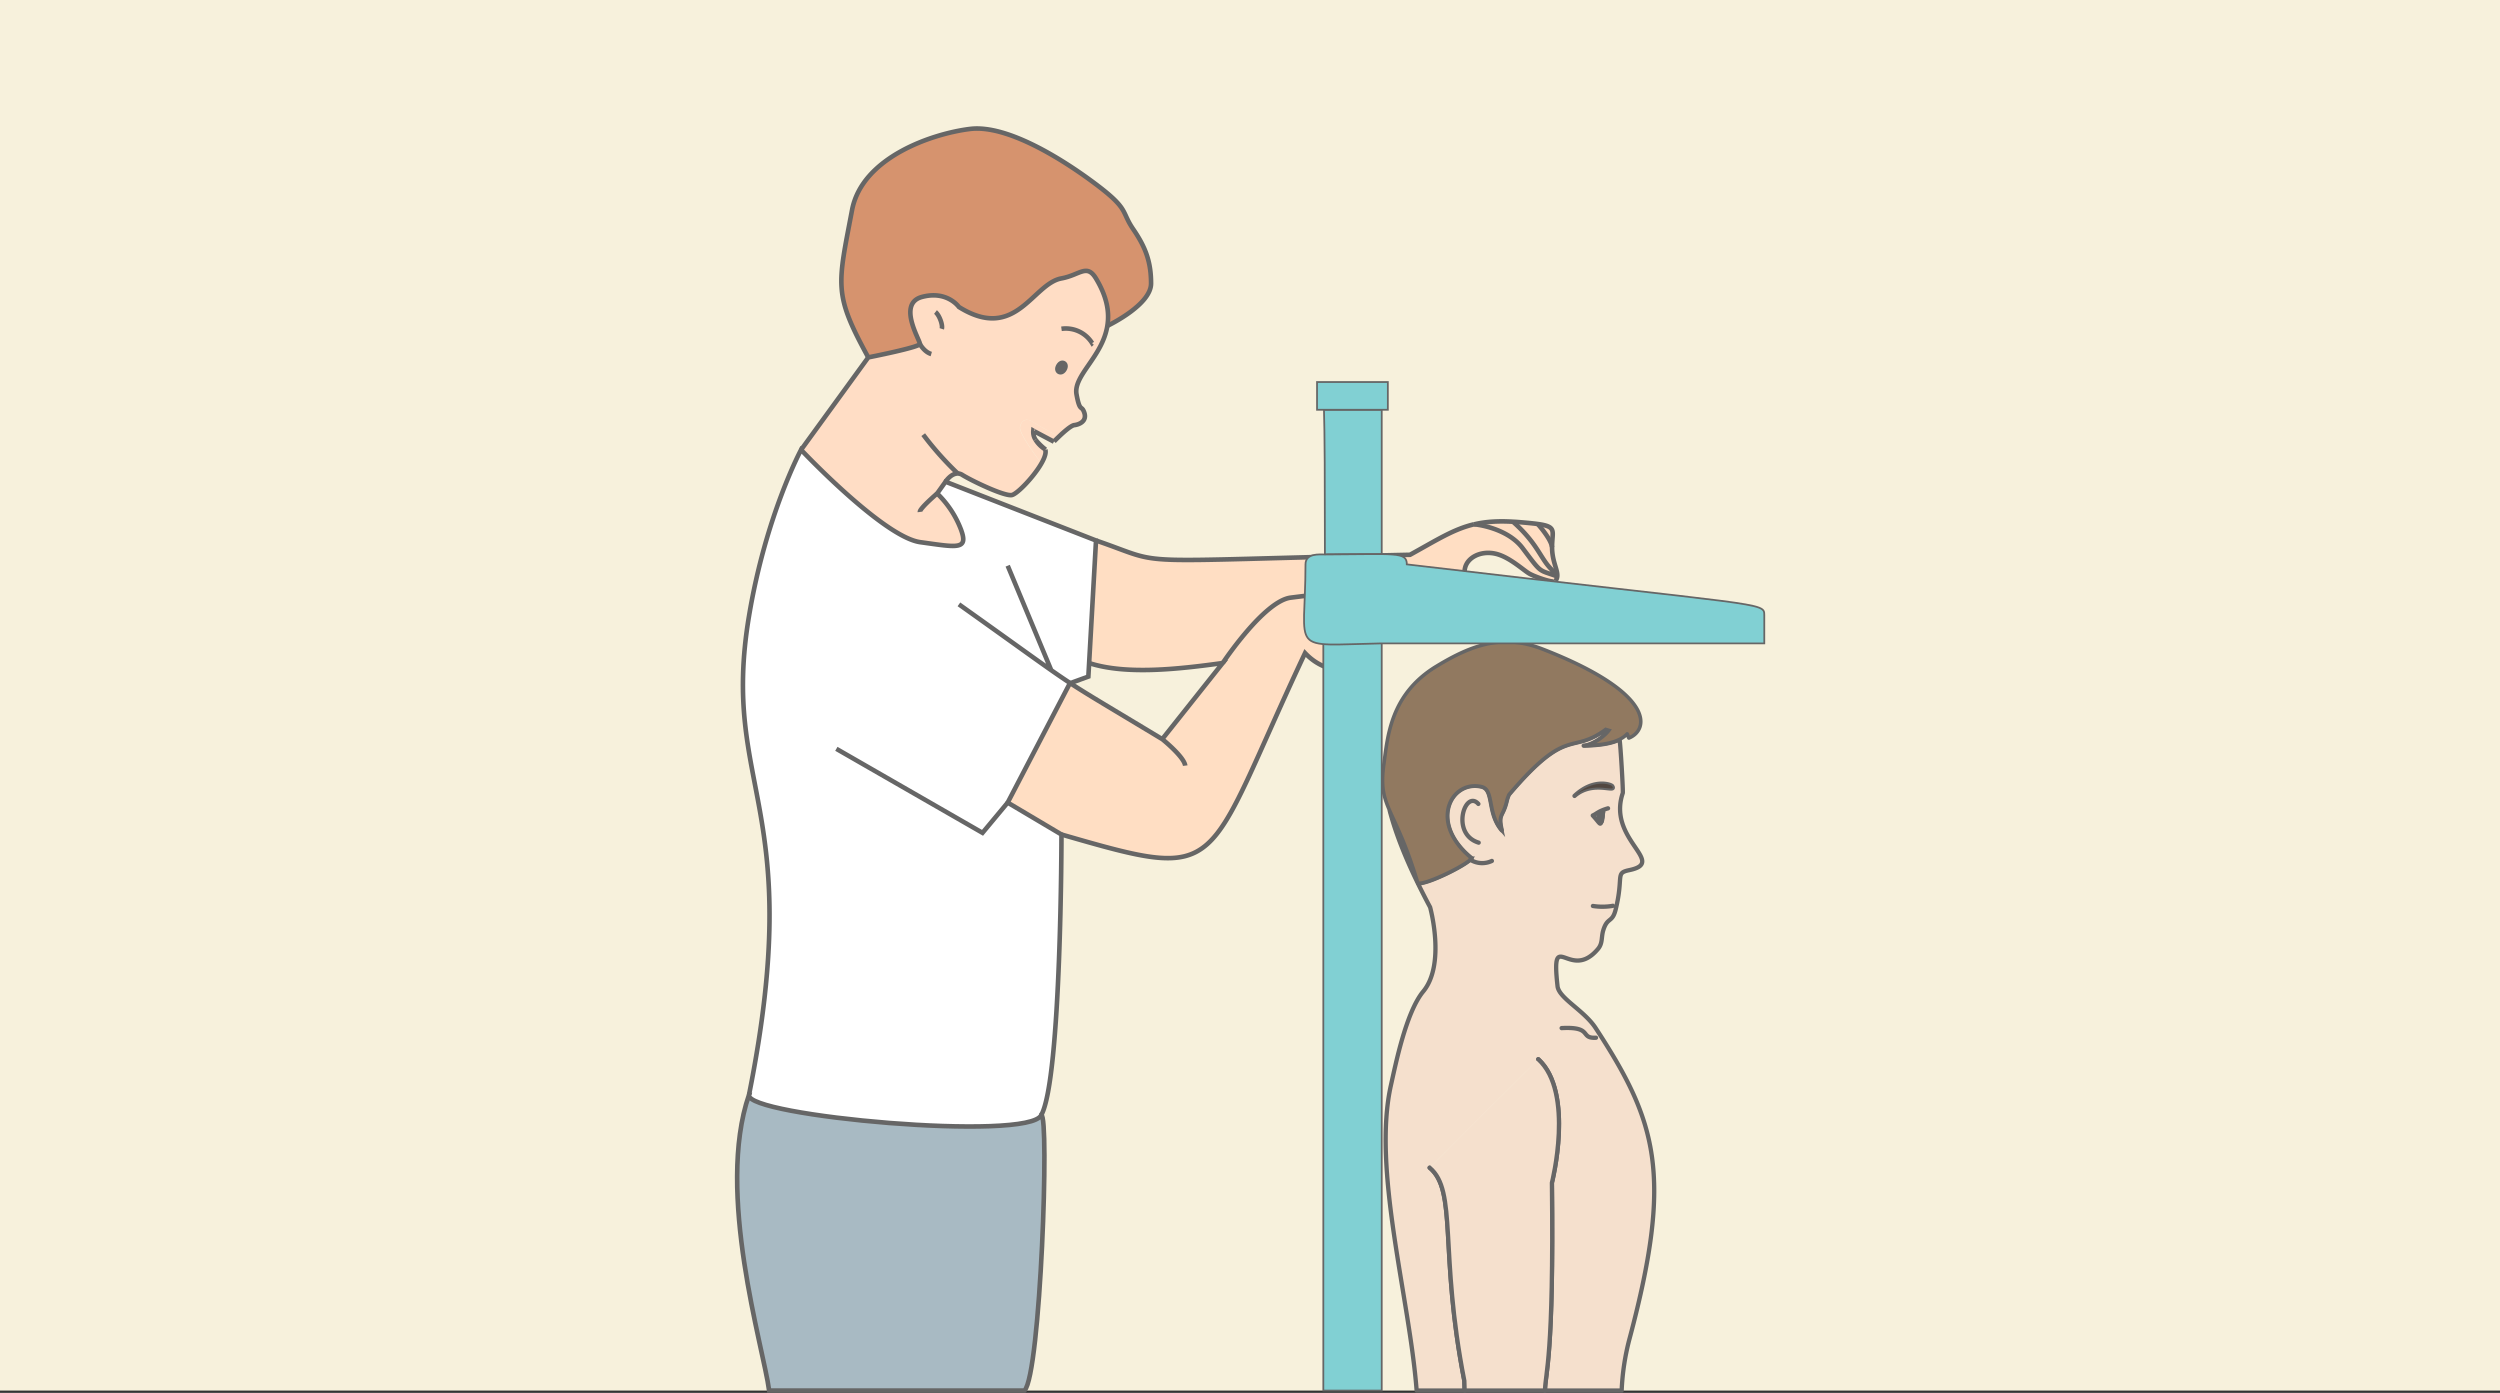 <svg xmlns="http://www.w3.org/2000/svg" viewBox="0 0 1400 780"><rect x="0" y="0" width="1400" height="780" fill="#333333" stroke="none"/><path fill="#f7f1dc" d="M0 0h1400v778.72H0z"/><path d="M872 321.55a8.14 8.14 0 010 1.21c-10.75-3.95-8.34-1.24-19.36-15.83-8.6-11.4-26.16-13.28-27.17-13.32 6.14-1.46 13-2 21.76-1.47 16.15 14.38 15.17 22.46 24.77 29.41z" fill="#ffdec3"/><path d="M872 322.76a5 5 0 01-1 2.56.4.4 0 01-.14.15c-1.41 1-11.1-2.4-14.36-4.2s-11.42-9.65-19.42-11.29-15.28 2.12-16.7 8 3 4.93 8 7.27c8.55 4 31.79-6.6 34.09 8.31l-1.87 2.23s-10.09.29-11.38 0a37.3 37.3 0 00-9.53-2.63c-4-.7-9.29-1.37-16.59-2.15-7.62-.8-17.42-1.74-30.21-3-9.89-.94-55 4.7-70.1 6.59s-38.1 36.63-38.1 36.63c-24 3.29-53.78 6.83-74.82 0l3.86-68.63c42.12 14.44 10.5 11.58 175.85 8 15.31-8.45 24.43-14.36 35.84-17.07 1 0 18.57 1.92 27.17 13.32 11.09 14.67 8.68 11.96 19.41 15.91zm-2.88-16.31c0 7.09 2.59 11.57 2.9 15.1-9.62-6.95-8.64-15-24.77-29.41 1 .06 2 .11 3.06.2 4.6.38 8.11.7 10.8 1.08 0 0 7.65 8.47 8.01 13.03z" fill="#ffdec3"/><path d="M861.11 293.42c11.06 1.56 8 3.94 8 13-.35-4.53-8-13-8-13zm-11.85 42.4c2.74 1.28 4.6 2.94 7.28 5.29-2 2.82-3.42 4.87-3.42 4.87-4.31-.59-8.3-1.14-12-1.62 10-5.24-1.39-11.17-1.39-11.17a37.3 37.3 0 019.53 2.63z" fill="#ffdec3"/><path d="M839.73 333.19s11.42 5.93 1.39 11.17c-5.49-.7-10.4-1.27-14.93-1.65 9.22-6.77-3.07-11.53-3.07-11.53v-.14c7.32.78 12.6 1.45 16.61 2.15z" fill="#ffdec3"/><path d="M650.87 413.92l33.86-42.61s23.06-34.76 38.1-36.63 60.21-7.53 70.1-6.59c12.79 1.21 22.59 2.15 30.21 3v.14s12.29 4.76 3.07 11.53c-25.93-2.21-39.22 1.47-73.72 17.84 0 0 18.17 3.75 4.71 14.61-10.93 1.15-19.57-2.29-26.35-9.44-57.91 123.07-42.94 128.65-136.41 101.6l-30.11-17.87 34.81-66.79.24-.09c10.29 6.71 20.79 12.76 51.49 31.3z" fill="#ffdec3"/><path d="M634.56 128.33c6.9 10 10 18.19 10 30.42 0 11.67-22.4 22.76-24.44 23.74 1.22-7.43-.08-16.12-6.39-26.56-5.13-8.47-9-1.89-19.35 0-16.11 2.92-25.56 35.88-57.38 16 0 0-6.58-9.39-20.71-5.63s-.93 24.46-1.19 26.34-28.91 7.52-28.91 7.52c-19.59-35.81-17.14-40-9.09-82.48 5.65-29.79 45.47-42.95 66.17-45.46s51.73 16.92 70.5 31.03 13.89 15.06 20.79 25.08z" fill="#d6936e"/><path d="M536.37 265.17c-3.87-.11-6.87 4.59-6.87 4.59l-4.69 6.59A55.58 55.58 0 01538 296.1c4.7 12.23-1.89 10.35-22.58 7.53s-66.8-51.74-66.8-51.74l37.63-51.75s28.66-5.64 28.91-7.52-12.91-22.58 1.19-26.34 20.65 5.63 20.65 5.63c31.82 19.9 41.27-13.06 57.38-16 10.35-1.89 14.22-8.47 19.35 0 6.31 10.44 7.61 19.13 6.39 26.56-2.79 17.32-19.17 27.9-17.27 38.36s2.82 5.64 4.38 10.33-2.81 6.6-5.64 6.91c-1.78.2-5.86 3.82-8.63 6.47-2.77-1.51-11.92-6.54-14.8-8.43-3.42-2.24-6.47-.58-7 3.17s10.55 18.28 10.55 18.28l3.66-5.33c1.24 6.53-15 24.47-18.94 25-4.4.63-22.58-8.14-27.6-11.29a4.81 4.81 0 00-2.54-.8zm60.91-57.7c2.71-4.71-3-8-5.71-3.29s2.98 8.01 5.71 3.29z" fill="#ffddc5"/><path d="M599.36 382.57l-.24.09-34.81 66.79 30.11 17.87s0 136.41-11.29 157.1c-6.74 15-166.07.53-163.69-11.29 32.59-162.95-16.18-171 0-268.1 9.4-56.45 29.16-93.14 29.16-93.14s46.11 48.91 66.8 51.74 27.28 4.7 22.58-7.53a55.58 55.58 0 00-13.17-19.75l4.69-6.59 84.27 32.92-3.86 68.63-.43 7.58z" fill="#fff"/><path d="M591.57 204.18c2.73-4.71 8.42-1.42 5.71 3.29s-8.43 1.43-5.71-3.29z" fill="#666"/><path d="M593 244.56l.79.43c-2.26 1.48-2.76 2.24-3.47 2.22.34-.36 1.37-1.4 2.68-2.65z" fill="#ffddc5"/><path d="M585.46 252.25l-3.66 5.33s-11-14.51-10.55-18.28 3.53-5.41 7-3.17c2.88 1.89 12 6.92 14.8 8.43a89.718 89.718 0 00-2.68 2.65c-.88 0-2.1-1.27-7.51-3.8l-.28-.13-3.37-1.79-.24-.12-.26-.15c-.9-.43-.76 0-.23 2.16a8.54 8.54 0 001.45 2.8.47.47 0 01.06.09 16.41 16.41 0 005.61 5.47 1 1 0 00.17.12z" fill="#ffddc5"/><path d="M590.32 247.21l-.13.13-7.66-4.06.28.13c5.41 2.53 6.63 3.77 7.51 3.8z" fill="#fff"/><path d="M583.13 624.42c4.57 0-.44 144.88-9.4 154.29h-143c-3.29-24.46-30.1-111-11.29-165.58-2.38 11.87 156.95 26.31 163.69 11.29z" fill="#a8bac3"/><path d="M579.94 246.3a32.93 32.93 0 005.61 5.47 16.41 16.41 0 01-5.61-5.47zm-.78-4.81l3.37 1.79c-1.53-.75-2.65-1.39-3.37-1.79zm-.5-.27l.26.15a2.06 2.06 0 00-.26-.12z" fill="#ffddc5"/><path d="M578.66 241.25a8 8 0 001.22 5 8.54 8.54 0 01-1.45-2.8c-.53-2.17-.67-2.63.23-2.2z" fill="#fff"/><path d="M419.44 613.13c-18.81 54.58 8 141.12 11.29 165.58h143c9-9.41 14-154.29 9.4-154.29-6.74 15.02-166.07.58-163.69-11.29z" fill="none" stroke="#666" stroke-miterlimit="10" stroke-width="2.58"/><path d="M419.44 613.13c32.59-162.95-16.18-171 0-268.1 9.4-56.45 29.16-93.14 29.16-93.14s46.11 48.91 66.8 51.74 27.28 4.7 22.58-7.53a55.58 55.58 0 00-13.17-19.75l4.69-6.59 84.27 32.92-3.86 68.63-.43 7.58-10.12 3.68-.24.09-34.81 66.79 30.11 17.87s0 136.41-11.29 157.1" fill="none" stroke="#666" stroke-miterlimit="10" stroke-width="2.58"/><path fill="none" stroke="#666" stroke-miterlimit="10" stroke-width="2.58" d="M564.31 449.45l-14.1 16.93-81.85-47.04m95.95-102.54l24.31 58.36m236.84-81.55c-11.41 2.71-20.53 8.62-35.84 17.07-165.35 3.58-133.73 6.44-175.85-8m257.29 22.64a5 5 0 001-2.56 8.14 8.14 0 000-1.21c-.31-3.53-2.9-8-2.9-15.1 0-9.09 3-11.47-8-13-2.69-.38-6.2-.7-10.8-1.08-1-.09-2.06-.14-3.06-.2-8.8-.51-15.62 0-21.76 1.47m44.67 32.62a5.62 5.62 0 00.71-.79m-8.39 8.09l.69-.79m-106.04 42.39c13.46-10.86-4.71-14.61-4.71-14.61 34.5-16.37 47.79-20.05 73.72-17.84 4.53.38 9.44 1 14.93 1.65 3.72.48 7.71 1 12 1.62 0 0 1.37-2.05 3.42-4.87 1.19-1.61 2.59-3.45 4.1-5.32M594.42 467.32c93.47 27.05 78.5 21.47 136.41-101.6 6.78 7.15 15.42 10.59 26.35 9.44m-147.29-3.85h0c21 6.83 50.87 3.29 74.82 0l-33.86 42.61c-30.7-18.54-41.2-24.59-51.51-31.35-11.55-7.57-22.89-16.06-62.34-44.14m113.87 75.49s12.23 9.82 12.85 14.84"/><path d="M839.73 333.19s11.42 5.93 1.39 11.17a1.86 1.86 0 01-.2.1m-17.8-13.28s12.29 4.76 3.07 11.53a3.09 3.09 0 01-.31.23m-289.51-77.77c-3.87-.11-6.87 4.59-6.87 4.59m55.89-17.87a1.91 1.91 0 01.07.36c1.24 6.53-15 24.47-18.94 25-4.4.63-22.58-8.14-27.6-11.29a4.81 4.81 0 00-2.54-.8m-87.78-13.27l37.63-51.75s28.66-5.64 28.91-7.52-12.91-22.58 1.19-26.34 20.67 5.63 20.67 5.63c31.82 19.9 41.27-13.06 57.38-16 10.35-1.89 14.22-8.47 19.35 0 6.31 10.44 7.61 19.13 6.39 26.56-2.79 17.32-19.17 27.9-17.27 38.36s2.82 5.64 4.38 10.33-2.81 6.6-5.64 6.91c-1.78.2-5.86 3.82-8.63 6.47a89.718 89.718 0 00-2.68 2.65m-65.47 29.16s-9.92 8.46-9.67 10.35" fill="none" stroke="#666" stroke-miterlimit="10" stroke-width="2.58"/><path d="M536.38 265.19v0A175.22 175.22 0 01517 243.41m6.86-68.67c2.13 1.64 4.24 7.29 3.53 9.42m-12.25 8.46s2.37 4.47 6.38 5.64m90.07-6.12a17.35 17.35 0 00-17.17-8m254.86 151.68c1.29.26 11.38 0 11.38 0l1.87-2.23c-2.3-14.91-25.54-4.28-34.09-8.31-5-2.34-9.41-1.4-8-7.27s8.7-9.65 16.7-8 16 9.4 19.42 11.29 13 5.18 14.36 4.2a.4.4 0 00.14-.15m-21.9 10.44h.1m-23.8-42.18h0c1 0 18.57 1.92 27.17 13.32 11 14.59 8.61 11.88 19.36 15.83m-24.74-30.62c16.13 14.38 15.15 22.46 24.77 29.41m-10.91-28.13s7.65 8.47 8 13M579.94 246.3a32.93 32.93 0 005.61 5.47m-5.61-5.47a16.41 16.41 0 005.61 5.47m-6.63-10.4l-.26-.15v0a8 8 0 001.22 5m10.31 1.12l-7.66-4.06-3.37-1.79" fill="none" stroke="#666" stroke-miterlimit="10" stroke-width="2.58"/><path d="M620 182.56a.64.64 0 01.15-.07c2-1 24.44-12.07 24.44-23.74 0-12.23-3.14-20.38-10-30.42s-2.09-11-20.79-25.08S564 69.69 543.31 72.2s-60.52 15.67-66.17 45.46c-8.05 42.5-10.5 46.67 9.09 82.48m198.5 171.17s23.06-34.76 38.1-36.63 60.21-7.53 70.1-6.59c12.79 1.21 22.59 2.15 30.21 3 7.3.78 12.58 1.45 16.59 2.15a37.3 37.3 0 019.53 2.63h0c2.74 1.28 4.6 2.94 7.28 5.29" fill="none" stroke="#666" stroke-miterlimit="10" stroke-width="2.58"/><path d="M778 409.08c-3.59 9.69-4.13 26.53-3 18.85.57-4.42 1-11.22 3-18.85z" fill="#f5e0cd"/><path d="M861.43 593.17c20.47 18.66 7.64 69.18 7.64 69.18 1.12 98.64-3.67 105.81-3.88 116.37h42.94a135.23 135.23 0 014.57-29.64c24.3-91.35 15.12-120.9-19.12-173.35-6.52-10-20.6-16.69-21.36-23.47-3.77-33.88 6.8-1.93 22.66-20.85 2.77-3.31 1.71-6.51 3-10.6 2.3-7.39 5-3.88 6.88-11.41 4.67-19-.45-20.43 7.68-22.13 21.41-4.47-12.56-17-3.68-43.18.28-.82-1.24-26.81-1.8-30-5.82 2.88-14 3.3-20.07 3.5 4.57-.18 11.47-4.91 14.16-8.58l-1.87-.54c-19.69 14.41-21-2.57-54.19 36.53a19.48 19.48 0 00-1.21 3.55c-2.14 9.22-5 6.84-2.78 16.42-8.33-9.81-4.14-22.76-11.3-24.44-17.06-4-30.21 20.1-5.61 40.08-2.54 3.65-25 14.77-30.06 14-6.55-21.82-12.17-32.34-15.73-40.45 4.33 16.51 12.3 34.67 22.56 53.87 0 0 8.85 31.84-3.85 47.19-9.6 11.61-15.44 40.74-18.06 52.38-10.64 47.25 10.38 119.09 14.37 171.1h26.88c-.05-1.72-.1-3.54-.17-5.49-14.13-72.15-3.79-106.34-19.41-119.29m95.23-193.26a4.85 4.85 0 01.68-6.11c1.52-1.29.47 7.78-.69 6.13zm6.89-20.51c3 4.33-10.48-3.63-21 5.56 10.66-10.03 20.45-6.31 20.99-5.54z" fill="#f5e0cd" stroke="#666" stroke-linecap="round" stroke-linejoin="round" stroke-width="2.41"/><path d="M896.52 454.57a4.85 4.85 0 00-.68 6.11c1.16 1.65 2.21-7.42.68-6.11z" fill="#666"/><path d="M902.73 440.17c-.54-.77-10.33-4.49-21 5.56 10.52-9.19 24.04-1.23 21-5.56z" fill="#524740"/><path d="M824.08 480.61c-24.6-20-11.45-44.09 5.61-40.08 7.16 1.68 3 14.63 11.3 24.44-2.23-9.58.64-7.2 2.78-16.42A19.48 19.48 0 01845 445c33.18-39.1 34.5-22.12 54.19-36.53l1.81.53c-2.69 3.67-9.59 8.4-14.16 8.58 7.71-.25 19.1-.88 24.36-6.59.18-.22.81 2.49 1 2.31 11.47-4.69 14.93-25.22-48.44-49.84-22-8.54-39.19-2.58-59.33 9.64-25.93 15.73-27.34 39.64-29.47 54.82-3.45 24.62 5.95 23 19.07 66.7 5.04.76 27.51-10.36 30.05-14.01z" fill="#917960" stroke="#666" stroke-miterlimit="10" stroke-width="2"/><path d="M800.61 653.94c15.62 12.95 5.28 47.14 19.41 119.29.07 1.95.12 3.77.17 5.49h45c.21-10.56 5-17.73 3.88-116.37 0 0 12.83-50.52-7.64-69.18" fill="#f5e0cd" stroke="#666" stroke-linecap="round" stroke-linejoin="round" stroke-width="2.41"/><path d="M741.06 356.83v421.89h32.71V356.37c-15.33.29-26.19.93-32.71.46zm32.71-46.53v-80.83h-32.34c.38 11.74.53 40.16.52 81 14.78-.01 24.92-.25 31.82-.17z" fill="#81d0d3" stroke="#666" stroke-miterlimit="10"/><path d="M773.77 360.3H988v-15.8c0-7.44.65-4.73-200.18-28.45 0-7.23-6.43-5.67-45.86-5.54-3 0-10.88-.84-10.88 5.54-.01 50.39-10.39 45.28 42.69 44.25zm-36.23-146.35h39.65v15.52h-39.65z" fill="#81d0d3" stroke="#666" stroke-miterlimit="10"/><path d="M835.44 482.13a12.61 12.61 0 01-12-.65m74.39-26.81c-2 8.8-.38 8-5.87 2 2.07-.88 3.16-2.47 8.52-4" fill="none" stroke="#666" stroke-linecap="round" stroke-linejoin="round" stroke-width="2.41"/><path d="M896.61 460.68a4.86 4.86 0 01.67-6.11c1.53-1.31.52 7.76-.67 6.11z" fill="#666" stroke="#666" stroke-linecap="round" stroke-linejoin="round" stroke-width="1.37" fill-rule="evenodd"/><path d="M892.05 507.35a34.19 34.19 0 0011.2-.1m-75.2-35.37c-15.93-4.87-7.58-30.05-.17-21.69m46.65 125.54c17.81-.94 9.86 5.91 19.21 5.4" fill="none" stroke="#666" stroke-linecap="round" stroke-linejoin="round" stroke-width="2.41"/></svg>